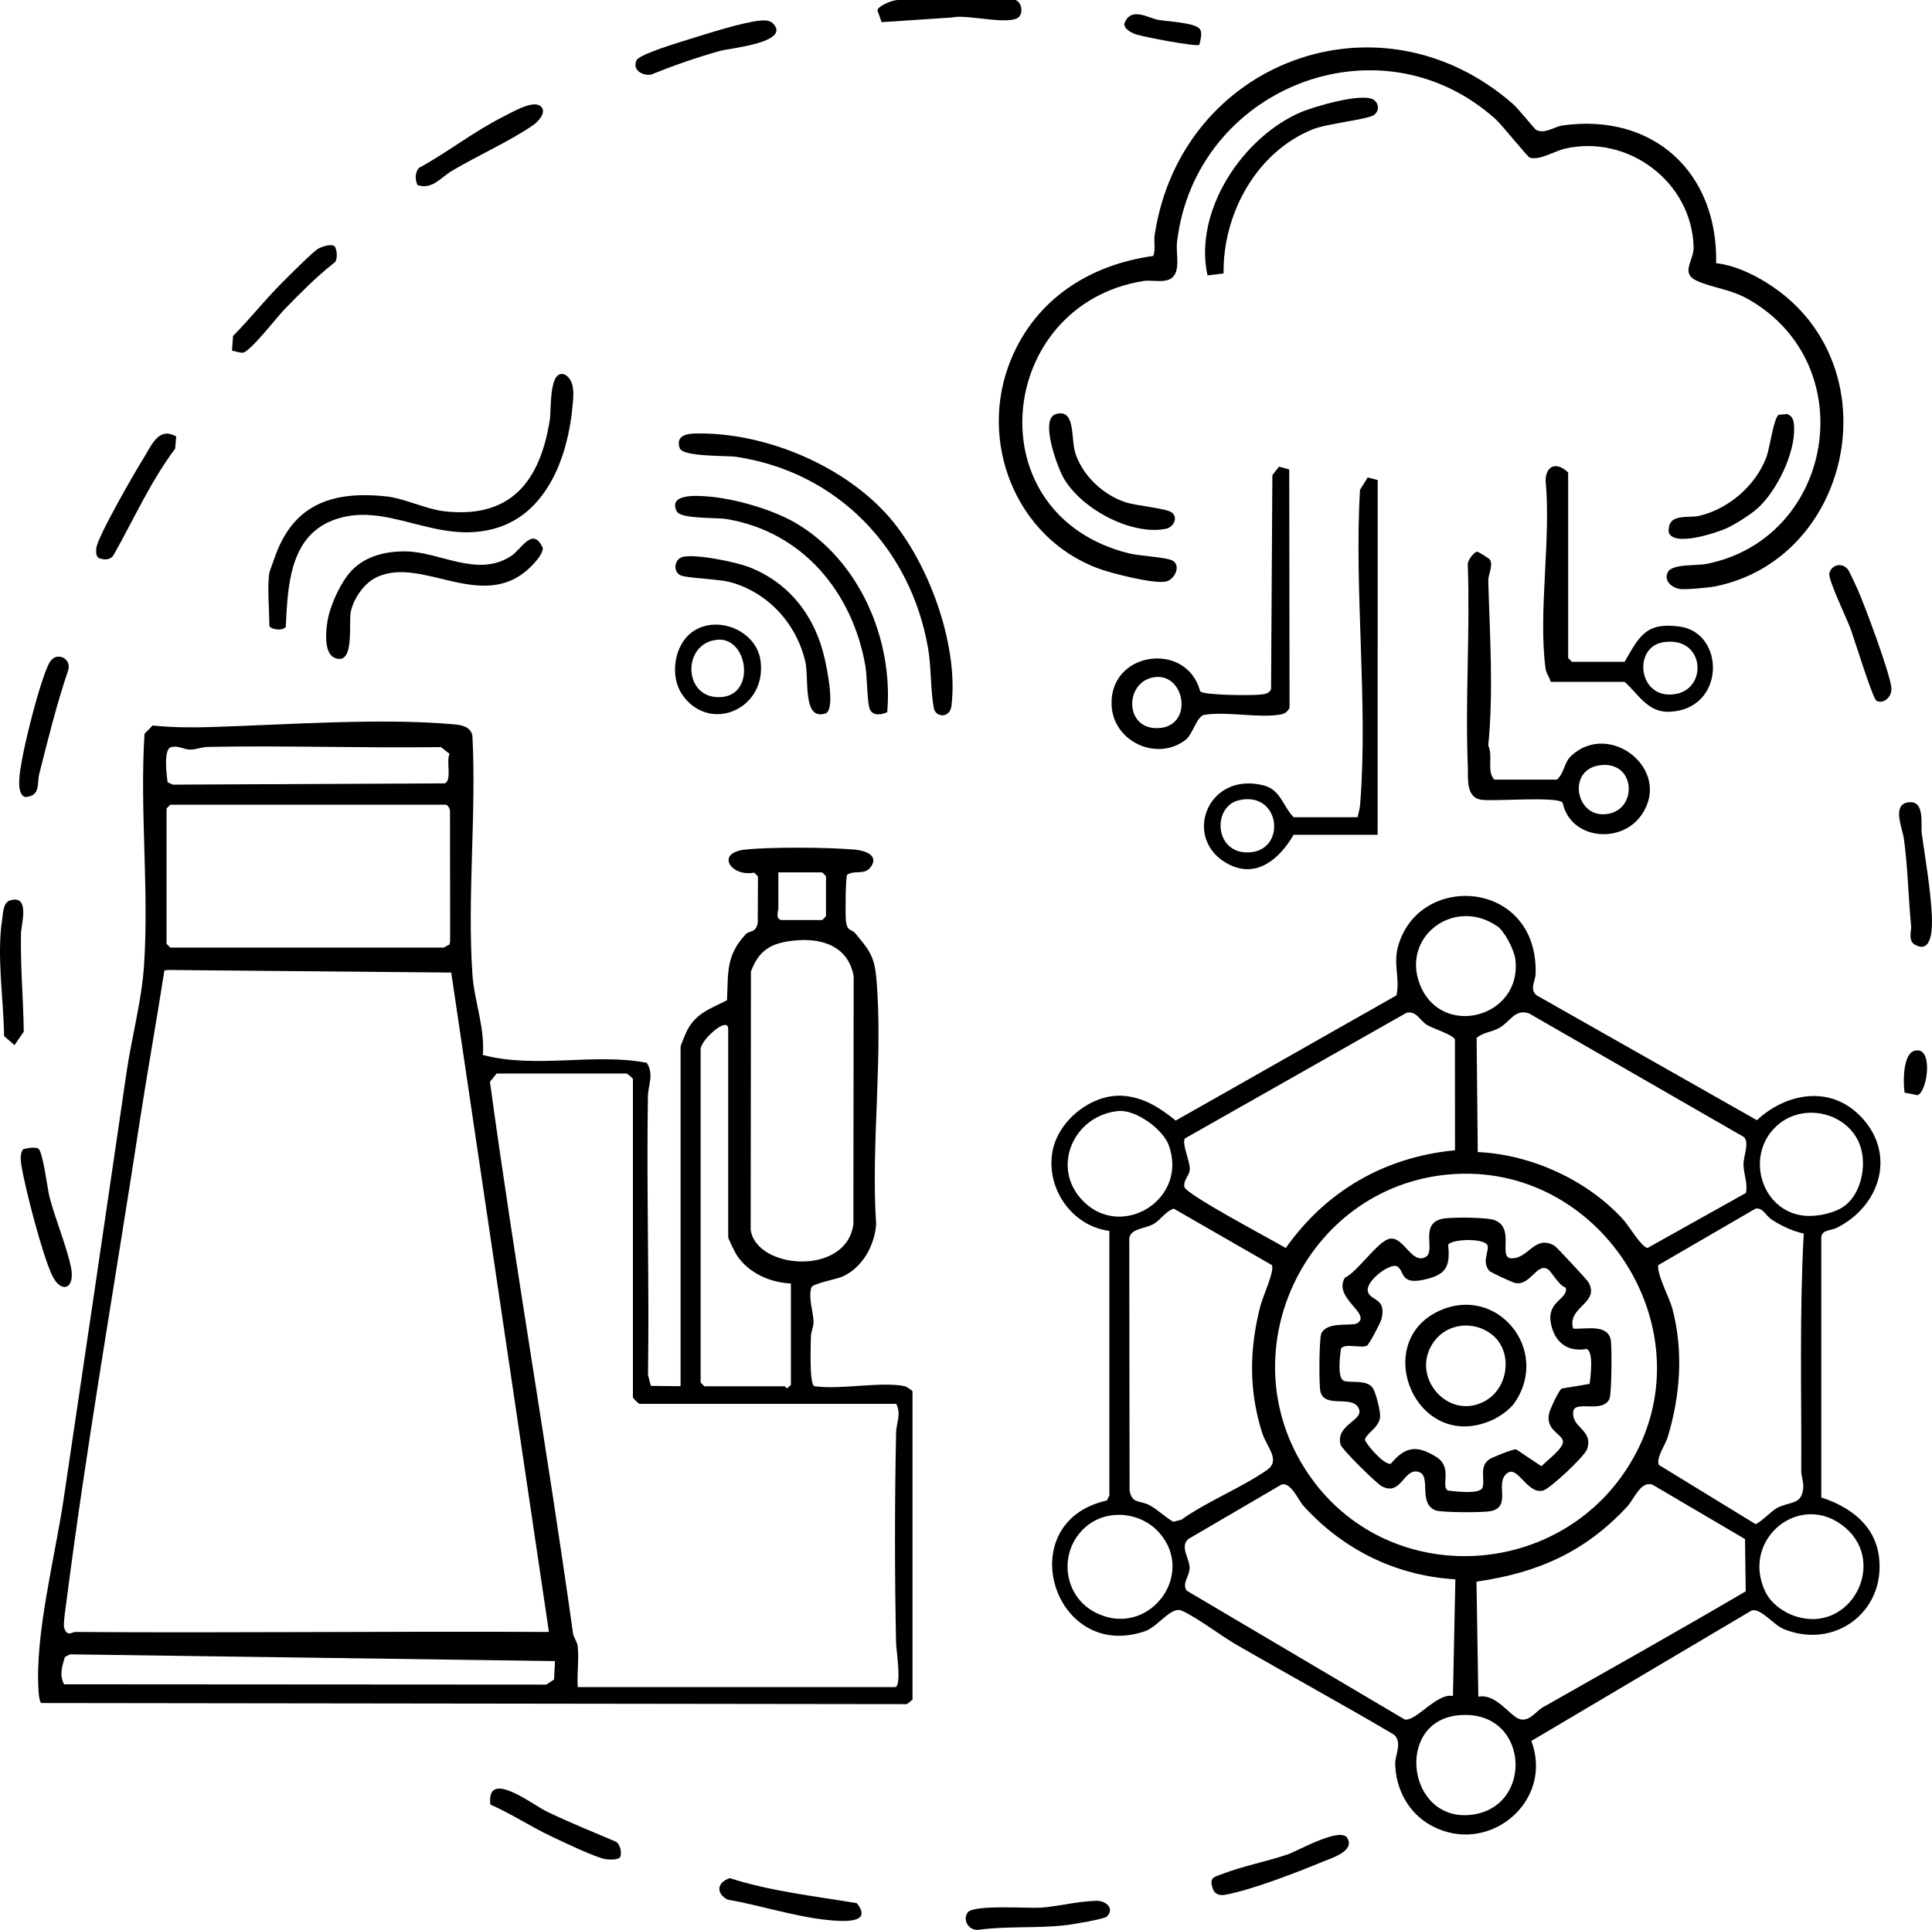 <?xml version="1.0" encoding="UTF-8"?>
<svg id="Layer_1" data-name="Layer 1" xmlns="http://www.w3.org/2000/svg" viewBox="0 0 770.51 769.86">
  <path d="M360.92,553c.5.1,2.72,1.54,3,2v123s-2.2,1.79-2.2,1.79l-345.39-.44c-.74-1.52-.84-3.15-.95-4.81-1.55-22.34,6.54-53.34,9.94-76.15,8.42-56.52,16.89-113.94,25.18-170.82,2.01-13.79,5.94-28.06,6.91-42.09,2.1-30.14-1.72-62.41.22-92.78l3.25-3.3c7.57.81,15.48.86,23.09.63,29.79-.9,67.73-3.72,97-1.1,3.09.28,6.73.89,7.43,4.57,1.63,31.08-2.09,64.18-.01,95.01.74,10.93,5.04,21.3,4.17,32.33,21.24,5.58,44.34-.92,65.38,3.12,2.98,4.69.52,8.98.45,13.47-.59,37,.6,74.1.04,111.05l1.13,4.36,11.86.13v-135.5c0-.35,2.15-5.55,2.6-6.4,3.73-7.17,9.53-8.68,15.92-12.08.51-11-.48-17.75,7.44-26.29,1.5-1.62,3.89-.34,4.82-4.45l.08-18.64-1.5-1.5c-9.28,1.78-15.49-7.81-3.88-9.16,10.05-1.17,33.79-.96,44.07-.02,3.76.34,9.49,2.11,6.52,6.6-2.56,3.87-6.28,1.35-9.63,3.38-.65.93-.79,16.42-.48,18.61.59,4.27,2.19,2.96,3.71,4.79,5.04,6.07,7.54,8.77,8.33,17.18,2.93,31.39-2.14,67.11,0,98.97-.69,8.47-5.38,17.03-13.28,20.72-2.43,1.13-12.01,2.77-12.57,4.43-1.31,4.5.92,9.95.87,13.87-.02,1.94-1.05,3.84-1.05,5.96,0,2.73-.78,19.54,1.55,19.54,10.32,1.48,26.45-1.99,36,0ZM68.06,298.12c-2.9.97-1.6,11.19-1.21,13.94l2.06.94,108.49-.51c2.96-1.37.45-8.37,1.87-11.78l-3.39-2.69c-30.98.45-62.04-.68-93.01-.07-2.38.05-4.49,1.01-6.91,1.08s-5.08-1.86-7.9-.92ZM177.92,321h-110l-1.5,1.5v54l1.5,1.5h109c.37,0,1.61-1.03,2.34-1.16l.26-1.34-.05-51.97c-.03-.9-.78-2.29-1.55-2.53ZM310.42,348v14.5c0,.56-1.38,4.5,1.5,4.5h16l1.5-1.5v-16l-1.5-1.5h-17.5ZM316.25,375.24c-8.83,1.03-13.59,3.8-16.77,12.32l-.1,102.99c2.17,15.84,38.09,18.66,40.96-2.13l.11-98.94c-2.13-12.33-13.17-15.52-24.19-14.24ZM29.92,651c62.99.45,126-.34,189,0l-38.96-263.04-113.08-1.03-1.32.21c-3.17,20.43-6.89,40.99-10.03,61.48-9.66,63.06-20.91,126.95-29,190-.28,2.19-1.37,9.22-.96,10.65,1.1,3.86,3.38,1.72,4.34,1.73ZM315.42,512c-8.32-.4-16.66-4.08-21.44-11.06-.71-1.05-3.56-6.76-3.56-7.44v-83c0-5.56-11,4.44-11,8v133l1.5,1.5h32c.25,0,.59.81,1,.78l1.5-1.28v-40.5ZM357.42,560h-102.5c-.18,0-2.5-2.32-2.5-2.5v-127c0-.27-1.91-2.12-2.62-2.26h-51.77s-2.63,3.32-2.63,3.32c10.07,73.79,22.81,146.19,33.11,219.85.27,1.92,1.64,3.36,1.86,5.14.63,5.2-.34,11.15.05,16.45h126.5c2.85,0,.5-15,.45-17.46-.58-27.54-.58-56.55.01-84.09.09-3.94,2.16-7.26.04-11.46ZM25.54,671.88l192.35.12,3.07-2.02.38-7.36-193.4-2.69-2.04,1.05c-1.16,3.65-2.28,7.25-.35,10.89Z"/>
  <path d="M741.06,444.36c15.47,14.65,9.53,36.26-8.41,45.38-2.65,1.35-6.61.6-6.29,4.71v102.9c11.59,3.77,21.64,11.14,23.06,24.15,2.38,21.73-18.07,36.71-38.25,28.25-3.96-1.66-9.16-8.59-12.68-7.26l-87.76,51.99c9.13,24.37-17.36,46.15-40,33.71-9.01-4.95-14.11-14.48-14.31-24.69-.07-3.42,3.01-8.32-.47-11.53-20.62-12.17-41.65-23.66-62.4-35.6-6.65-3.82-15.65-10.86-22.18-13.84-4.28-1.96-9.45,6.36-14.75,8.18-36.66,12.53-53.66-43.65-15.15-52.15l.96-2.04v-105.5c-14.63-1.87-25.14-16.44-22.76-31.26,2.01-12.54,15.56-23.48,28.11-22.64,8.33.56,14.89,4.84,21.12,9.89l88.05-49.96c1.44-6.95-1.36-12.31.59-19.42,8.23-30.09,56.05-26.74,54.88,10.88-.09,2.9-2.56,6.12.46,8.57l87.8,49.77c11.38-10.55,28.28-13.95,40.39-2.47ZM597.05,369.41c-17.26-11.68-38.19,4.32-30.8,23.26,8.56,21.95,41.04,13.24,38.08-10.09-.46-3.6-4.26-11.13-7.28-13.18ZM580.28,458.86l-.03-44.2c-.64-1.86-8.59-4.28-11.17-5.83-2.87-1.73-4.11-5.65-8.09-4.85l-88.43,50.16c-1.35,2.14,2.16,9.21,1.94,12.37-.18,2.6-2.54,4.01-2.16,6.94s35.49,21.39,40.44,24.4c16.16-22.87,39.5-36.3,67.49-39ZM696.3,475.89c.83-3.9-.93-7.56-.97-11.39-.04-3.22,2.54-8.91.07-10.99l-85.7-49.31c-5.73-1.75-7.41,3.42-11.75,5.83-2.97,1.65-6.4,1.8-9.05,3.95l.45,45.58c21.39,1.01,43.64,11.12,58.04,26.96,2.26,2.49,7.32,11.12,9.7,11.29l39.21-21.93ZM446.21,443.19c-18.05,1.51-27.68,22.96-13.83,36.35,15.44,14.91,41.55-1.25,33.73-22.73-2.31-6.34-13.07-14.18-19.9-13.61ZM736.11,480.69c6.17-5.04,8.23-15.47,6-22.88-4.01-13.3-21.35-18.15-32.19-9.8-14.72,11.35-8,35.51,10.01,36.98,4.96.4,12.29-1.12,16.18-4.3ZM581.24,468.27c-59.11,2.67-92.74,69.96-59.79,119.2,31.59,47.2,102.36,43.31,129.99-5.94,28.62-51-11.97-115.89-70.2-113.26ZM468.15,482.13c-3.42,1.12-5.03,4.32-8.02,6.08-3.59,2.11-9.77,1.81-9.76,6.24l.12,99.99c.88,5.63,4.18,3.94,7.98,6.02,3.56,1.94,6.05,4.68,9.48,6.59l3.18-.81c10.41-7.41,23.86-12.66,34.16-19.84,5.63-3.93-.12-9.11-1.93-14.84-5.38-17.07-5.13-33.51-.66-50.76,1.01-3.91,5.53-13.26,4.59-16.11l-39.15-22.54ZM719.35,492.07c-4.46-.92-9.06-3.14-12.88-5.63-2.2-1.44-3.36-4.82-6.33-4.31l-38.79,22.53c-.77,3.27,4.47,13.08,5.6,17.31,4.5,16.89,3.19,34.7-1.83,51.24-1.02,3.36-4.61,8.09-3.58,11.13l38.52,23.59c1.17.21,6.55-5.26,8.48-6.31,5.3-2.88,10.24-1.05,10.63-8.38.12-2.17-.81-4.3-.8-6.69.13-31.47-.73-63.14.99-94.47ZM519.79,600.64c-1.97-2.18-4.92-9.43-8.63-8.49l-37.29,21.81c-3.41,3.14.6,7.69.56,11.57-.04,3.35-3.24,6.2-1.1,9.03l86.81,51.31c4.35,1.2,12.89-10.69,19.32-9.31l.96-46.55c-23.81-1.45-44.82-11.88-60.63-29.36ZM659.14,592.32c-4.72-1.88-7.35,5.6-10.21,8.69-16.73,18.06-35.74,26.45-60.08,29.92l.73,45.91c6.71-1.38,12.08,6.89,15.85,8.67,4.12,1.94,7.11-2.87,9.81-4.41,27.04-15.34,54.17-30.57,80.98-46.3l-.28-20.85-36.8-21.64ZM432.73,609.32c-10.74,9.65-8.83,27.2,4.02,33.86,20.86,10.8,40.54-14.63,25.67-31.67-7.45-8.53-21.2-9.82-29.68-2.19ZM736,609.45c-17.73-15.23-42.01,4.42-31.98,25.45,2.26,4.74,7.22,8.29,12.13,9.87,21.68,6.98,36.59-20.95,19.86-35.32ZM581.2,684.29c-25.01,2.83-19.91,42.68,5.62,39.64s23.01-42.88-5.62-39.64Z"/>
  <path d="M612.62,51.78c3.23,1.87,7.58-1.31,10.36-1.71,36.35-5.2,62.18,18.72,61.44,54.93,9.58.99,20.63,7.27,28.01,13.49,40.91,34.46,23.76,105.07-28.57,115.46-2.35.47-11.71,1.33-13.88,1-3.23-.5-6.5-3.2-4.86-6.66s11.44-2.51,15.7-3.38c50.51-10.3,62.06-78.74,17.26-105.07-8.02-4.72-14.28-4.68-21.23-7.77s-1.27-7.98-1.41-13.52c-.68-25.97-26.14-45.01-51.25-39.26-4.12.94-10.38,4.86-14.11,3.57-.97-.34-10.94-12.92-13.66-15.36-46.4-41.67-119.81-12.33-127,49.03-.48,4.07,1.07,9.65-.95,13.05-2.39,4.02-8.59,1.89-12.48,2.52-58.87,9.46-67.52,93.25-5.79,108.63,4.27,1.06,14.47,1.51,17.2,2.79,3.86,1.81,1.18,7.75-2.52,8.48-4.9.96-21.49-3.26-26.76-5.2-33.25-12.25-48.32-51.07-34.9-83.46,9.96-24.05,31.29-37.73,56.75-41.25.98-2.74.11-5.66.54-8.46,10.56-69.22,89.75-98.75,142.91-52.12,2.09,1.83,8.59,9.95,9.19,10.29Z"/>
  <path d="M549.42,333h-33.5c-5.51,9.4-14.54,17.56-25.82,11.82-18.78-9.56-9.12-37.05,13.59-31.59,7.1,1.71,7.78,8.19,12.23,12.77h25.5c.46-1.83.9-3.53,1.05-5.45,3.16-40.16-2.42-84.5-.1-125.1l3.09-4.99,3.98,1.03-.02,141.51ZM494.13,319.21c-10.46,2.39-9.96,20.42,2.83,20.83,16.39.52,14.25-24.73-2.83-20.83Z"/>
  <path d="M620.92,311c2.99-2.58,2.79-6.88,5.85-9.65,15.35-13.92,40.09,5.71,28.03,23.53-8.25,12.2-28.57,9.95-31.58-4.66-1.75-2.64-27.25-.49-32.34-1.17-6.41-.86-5.3-8.57-5.5-13.5-1.06-26.61.94-53.47,0-80.1-.33-1.68,2.34-5.16,3.7-5.37.47-.07,4.98,2.87,5.13,3.13,1.38,2.36-.74,6.21-.67,8.4.62,21.74,2.13,44.03,0,65.78,2.06,4.4-.76,10.15,2.4,13.61h25ZM638.2,305.25c-12.82,1.58-10.08,19.29.69,19.57,14.37.39,14.35-21.43-.69-19.57Z"/>
  <path d="M514.17,187.25l.12,95.13c-.83,1.47-1.69,2.27-3.4,2.6-8.67,1.65-21.61-1.35-30.79.21-2.85.86-4.48,7.72-7.16,9.84-11.3,8.91-28.83.99-29.61-13.5-1.17-21.76,29.94-26.03,35.32-5.77,1.41,1.66,20.99,1.72,24.31,1.29,1.7-.22,3.03-.37,3.96-2.04l.52-85.48,2.68-3.38,4.05,1.11ZM460.18,270.17c-11.52,1.88-11.77,19.96.73,20.29,15.5.42,12.08-22.39-.73-20.29Z"/>
  <path d="M647.92,264c5.95-10.37,8.58-15.91,22.04-14.04,18.16,2.52,18.31,33.09-4.21,33.98-8.7.34-12.45-7.26-17.84-11.94h-29.5c-.41-2.07-1.76-3.17-2.05-5.45-2.93-22.71,2.31-51.68.03-75.07.33-6.27,4.83-7.12,9.02-2.98v74l1.5,1.5h21ZM663.16,256.23c-12.36,2.1-9.65,23.68,5.53,20.53,12.65-2.62,10.9-23.33-5.53-20.53Z"/>
  <path d="M107.42,228.5c.06-.39,2.19-6.32,2.6-7.4,7.61-20.39,23.25-25.26,43.91-23.1,7.16.75,16.05,5.1,23.07,5.93,26.76,3.14,38.43-12,42.29-36.55.63-4.01-.48-20.58,6.09-17.92,4.19,2.67,3.32,8.41,2.91,12.92-1.75,19.11-9.74,41.8-29.88,48.12-24.29,7.62-44.2-11.4-65.87-2.87-17.12,6.74-17.79,26.46-18.56,42.43-1.34,1.92-6.56.9-6.56-.56,0-5.99-.87-15.59,0-21Z"/>
  <path d="M352.99,204.44c16.77,18.04,29.48,52.36,26.47,77.11-.63,5.16-6.36,4.63-7.04.94-1.35-7.37-.98-16.28-2.26-23.74-6.85-39.91-36.07-70.41-76.49-76.51-3.87-.58-21.39.09-22.6-3.48-1.52-4.5,2.03-5.72,5.82-5.82,26.96-.73,57.81,11.85,76.09,31.51Z"/>
  <path d="M316.99,208.44c25.7,14.83,39.35,46.61,36.85,75.66-2.29,1.02-5.6,1.63-6.92-1.11-1.06-2.2-1.12-13.41-1.77-17.22-5.06-29.35-24.93-53.59-55.3-58.7-4.03-.68-18.4.02-19.95-3.07-3.53-7.05,7.78-6.3,12.01-5.99,10.72.78,25.77,5.05,35.08,10.43Z"/>
  <path d="M213.06,224.64c-19.31,21.4-44.14-3.29-62.87,5.63-4.96,2.36-9.14,8.41-10.28,13.72-.91,4.24,1.34,19.39-4.81,18.86s-5.17-10.08-4.62-14.3c.83-6.35,5.35-16.43,9.9-21.1,5.62-5.75,13.64-7.6,21.49-7.49,13.65.18,28.49,10.57,41.9,1.89,4.24-2.75,8.67-12.07,12.7-3.29.16,1.85-2.11,4.65-3.41,6.09Z"/>
  <path d="M481.56,109.86c-5.57-25.59,13.82-54.99,37.15-65.06,5.22-2.26,25.14-8.12,29.3-4.88,2.07,1.61,2.05,4.51-.17,6.02-2.5,1.69-18.83,3.42-24.34,5.66-22.49,9.1-35.85,33.77-35.52,57.48l-6.42.79Z"/>
  <path d="M272.12,222.21c4.82-1.45,21.48,2,26.59,4,16.34,6.37,26.52,19.9,30.24,36.76.89,4.02,4.15,19.37.48,21.55-9.59,3.33-6.64-13.74-8.29-20.73-3.61-15.25-15.11-27.73-30.33-31.67-4.38-1.13-17.19-1.54-19.39-2.61-3.09-1.5-2.55-6.31.7-7.29Z"/>
  <path d="M701.06,202.65c-2.78,2.55-8.98,6.49-12.44,8.06-4.16,1.88-21.21,7.55-23.1,1.63-.58-7.92,7.55-5.48,12.16-6.57,11.78-2.77,22.42-12.03,26.74-23.26,1.43-3.73,2.94-15.99,4.99-17.04l3.3-.33c2.5,1,2.72,2.91,2.81,5.35.39,10.38-6.87,25.22-14.45,32.16Z"/>
  <path d="M275.76,252.34c9.74-7.46,25.95-1,27.56,11.24,2.58,19.62-20.7,29.19-31.34,13.35-4.86-7.23-3.17-19.27,3.78-24.59ZM286.17,255.19c-14.49,1.22-13.85,24.27,1.75,22.85,13.62-1.24,10.24-23.87-1.75-22.85Z"/>
  <path d="M421.12,165.18c8.02-2.38,5.82,9.97,7.81,15.8,3.02,8.87,10.83,16.25,19.7,19.3,4.35,1.49,16.68,2.47,18.78,4.21,2.51,2.08.65,5.86-2.53,6.48-14.11,2.72-34.39-8.41-41.03-20.91-2.31-4.35-9.23-22.96-2.74-24.88Z"/>
  <path d="M215.26,42.15c3.19,2.02-.26,6.09-2.51,7.68-8.59,6.05-22.79,12.52-32.48,18.3-4.68,2.79-7.73,7.56-13.71,5.74-1.09-2.04-1.12-5.19.58-6.93,11.4-6.18,21.82-14.5,33.42-20.31,3.3-1.65,11.42-6.57,14.71-4.48Z"/>
  <path d="M308.17,9.25c7.73,7.69-17.03,9.95-20.96,11.04-9.29,2.58-18.62,5.85-27.55,9.48-3.52.56-7.61-1.92-5.79-5.75,1.13-2.37,17.11-7.17,20.77-8.3,7.47-2.32,21.3-6.79,28.57-7.51,1.61-.16,3.76-.14,4.96,1.05Z"/>
  <path d="M763.62,376.78c-2.76-1.6-1.28-5.7-1.43-7.27-1.14-11.77-1.3-23.3-2.88-34.91-.57-4.21-5.31-14.47,2.62-14.6,5.78-.1,4.05,9.34,4.49,12.49,1.45,10.3,3.6,22.66,4.03,32.97.16,3.94.36,15.5-6.83,11.33Z"/>
  <path d="M4.13,359.14c7.97-2.24,4.33,9.59,4.24,13.31-.28,13.11.95,26.03,1.1,39.1l-3.7,5.36-4.14-3.62c-.2-14.79-3.01-32.01-.76-46.6.39-2.52.32-6.73,3.26-7.56Z"/>
  <path d="M537.28,733.13c3.31,5.31-6.43,8.13-9.72,9.51-9.83,4.11-28.87,11.45-38.9,13.19-2.34.41-4.26-.16-5.04-2.55-1.42-4.34.48-4.45,3.82-5.73,8.43-3.23,17.76-4.96,26.18-7.84,3.82-1.31,20.87-11.04,23.66-6.57Z"/>
  <path d="M737.1,227.31c.38.52,3.16,6.48,3.73,7.77,2.79,6.23,13.22,34.16,13.5,39.53.19,3.66-3.4,6.36-5.98,4.91-1.5-.84-8.85-24.68-10.3-28.66s-9.07-19.72-8.49-22.15c.84-3.53,5.23-4.52,7.53-1.39Z"/>
  <path d="M247.28,740.87c-.7,1.11-4.43,1.02-5.9.74-4.18-.78-16.6-6.74-21.18-8.9-8.34-3.92-16.18-9.14-24.63-12.86-1.67-14.56,16.58-.04,22.62,2.86,8.89,4.27,18.09,7.97,27.16,11.84,1.98.72,2.84,4.85,1.92,6.31Z"/>
  <path d="M70.28,174.13l-.42,4.83c-9.79,13.05-16.5,28.2-24.55,42.44-1.25,2.13-3.94,2.04-5.96,1.17-1.22-.85-1.05-2.67-.92-3.97.47-4.46,15.24-30.11,18.61-35.46s6.13-13.13,13.24-9Z"/>
  <path d="M291.08,749.21c16.35,5.27,33.68,7.12,50.64,9.99,6.67,8.38-6,7.28-11.7,6.7-12.87-1.3-27.02-5.9-39.86-8.14-4.77-2.48-4.2-6.97.92-8.55Z"/>
  <path d="M15.25,458.18c1.88,1.15,3.62,15.8,4.44,19.05,2.26,9.01,6.9,19.78,8.63,28.41s-3.91,10.47-7.41,3.36c-3.93-7.99-11.03-35.35-12.45-44.57-.24-1.58-.48-5.06.89-6,1.48-.48,4.7-.99,5.9-.26Z"/>
  <path d="M133.28,98.13c1.1.7,1.78,5.98-.3,6.93-7.05,5.57-13.34,12.01-19.6,18.42-3.06,3.14-13.67,16.97-16.56,17.21-1.32.11-2.93-.63-4.29-.8l.41-5.88c6.56-6.59,12.38-14.01,18.93-20.6,2.63-2.65,13.03-13.17,15.18-14.29,1.53-.79,4.85-1.88,6.24-1Z"/>
  <path d="M437.22,758.24c3.91-.09,7.39,3.11,4.22,6.28-1.01,1.01-13.13,3.04-15.64,3.36-11.89,1.49-24.05.32-35.93,1.98-3.62.04-6-3.87-3.99-6.9,2.19-3.3,23.88-1.65,29.02-1.97,6.91-.44,14.81-2.57,22.31-2.74Z"/>
  <path d="M22.12,262.13c3.28-.93,5.99,1.78,5.12,5.1-4.62,13.59-8.08,27.6-11.59,41.51-.96,3.8.66,8.87-5.6,9.2-3.99-1.15-1.93-11.06-1.39-14.2,1.5-8.76,6.81-29.89,10.26-37.74.71-1.62,1.44-3.14,3.2-3.87Z"/>
  <path d="M404.92,0c2.25.64,3.31,4.47,1.59,6.6-3.11,3.85-21.22-1.06-26.63.36l-28.29,1.88-1.69-4.85c.78-1.9,6.23-3.98,8.03-3.98h47Z"/>
  <path d="M478.19,11.24c1.62,1.52.55,4.72.12,6.65-1.01.88-23.34-3.31-25.89-4.4-1.61-.69-4.04-1.94-4.04-3.99,2.52-7.11,9.65-2.24,13.59-1.56,3.39.58,13.85,1.08,16.21,3.3Z"/>
  <path d="M759.56,435.85c-.57-4.28-.94-18.43,6.15-16.71,5.04,1.75,2.51,16.8-1.01,17.73l-5.14-1.02Z"/>
  <path d="M627.41,530c4.91.34,13.76-2.01,14.98,4.52.51,2.71.37,21.49-.5,23.45-2.58,5.84-13.06.76-14.37,4.66-1.3,7.03,8.02,7.37,5.46,15.41-.9,2.81-14.72,15.75-17.53,16.54-6.09,1.71-10.03-9.68-14.05-7.12-5.76,3.67,1.8,13.35-6.71,15.32-2.8.65-19.97.65-22.26-.31-7.1-2.95-1.35-13.85-6.73-15.34-5.95-1.64-6.8,9.92-14.66,5.73-2.05-1.09-15.94-14.7-16.42-16.63-1.99-7.98,9.27-9.52,7.34-14.21-2.42-5.87-13.39.01-15.33-6.74-.67-2.34-.56-21.29.31-23.27,2.26-5.11,12.18-2.84,14.33-4.16,5.99-3.69-9.81-10.05-4.9-18.17,5.1-2.35,13.03-14.51,17.8-15.52,5.5-1.16,8.76,10.14,14.25,7.35,4.52-2.29-2.6-13.24,6.71-15.31,3.4-.75,18.03-.65,21.02.54,7.77,3.1,1.81,13.76,5.89,15.13,7.41,1.04,9.68-9.66,17.92-4.94.86.49,13,13.64,13.49,14.49,4.91,8.5-8.64,9.82-6.05,18.56ZM617.21,506.24c-4.35-2.48-6.89,6.8-12.99,5.54-1.03-.21-9.73-4.19-10.26-4.82-2.81-3.37-.6-6.75-.59-9.56.01-3.83-15.02-3.2-15.82-.76.96,9.14-1.22,12.07-10.08,13.92-9.15,1.92-7.3-3.64-10.24-5.37-2.71-1.6-12.87,5.86-11.68,10.09,1.07,3.81,7.4,2.26,5.45,10.78-.34,1.51-4.96,10.22-5.81,10.71-2.13,1.23-8.79-1.09-10.35,1.16-.44,2.66-1.63,12.04,1.2,12.93s9.06-.61,11.43,2.82c1.23,1.78,3.2,9.48,2.92,11.72-.54,4.34-6.02,6.67-6.02,9.09,1.25,2.56,7.79,10.06,10.33,9.39,5.78-6.89,10.26-7.53,18.05-2.74,6.72,4.14,1.8,11.48,4.59,13.41,2.71.39,13.01,1.69,13.93-1.2,1.09-3.43-1.53-8.34,2.75-11.25,1.14-.78,9.45-4.12,10.64-3.95l10.1,6.76c1.95-2.2,9.28-7.38,8.53-10.23s-6.87-4.36-5.51-10.74c.36-1.71,3.79-9.22,5.05-10.03l11.13-1.87c.4-2.79,1.68-13-1.2-13.93-7.94,1.41-13.08-3.05-14.32-10.71-1.37-8.48,7.22-9.3,5.99-13.75-2.82-.85-5.65-6.53-7.25-7.44Z"/>
  <path d="M604.02,559.61c-1.75,2.55-5.87,5.48-8.72,6.78-30.23,13.79-48.96-30.63-21.43-43.43,23.1-10.73,44.69,15.48,30.15,36.65ZM595.04,532.39c-7.1-5.62-17.64-4.68-23.06,2.65-10.24,13.86,5.75,32.35,20.62,23.64,9.2-5.39,10.76-19.69,2.43-26.29Z"/>
</svg>